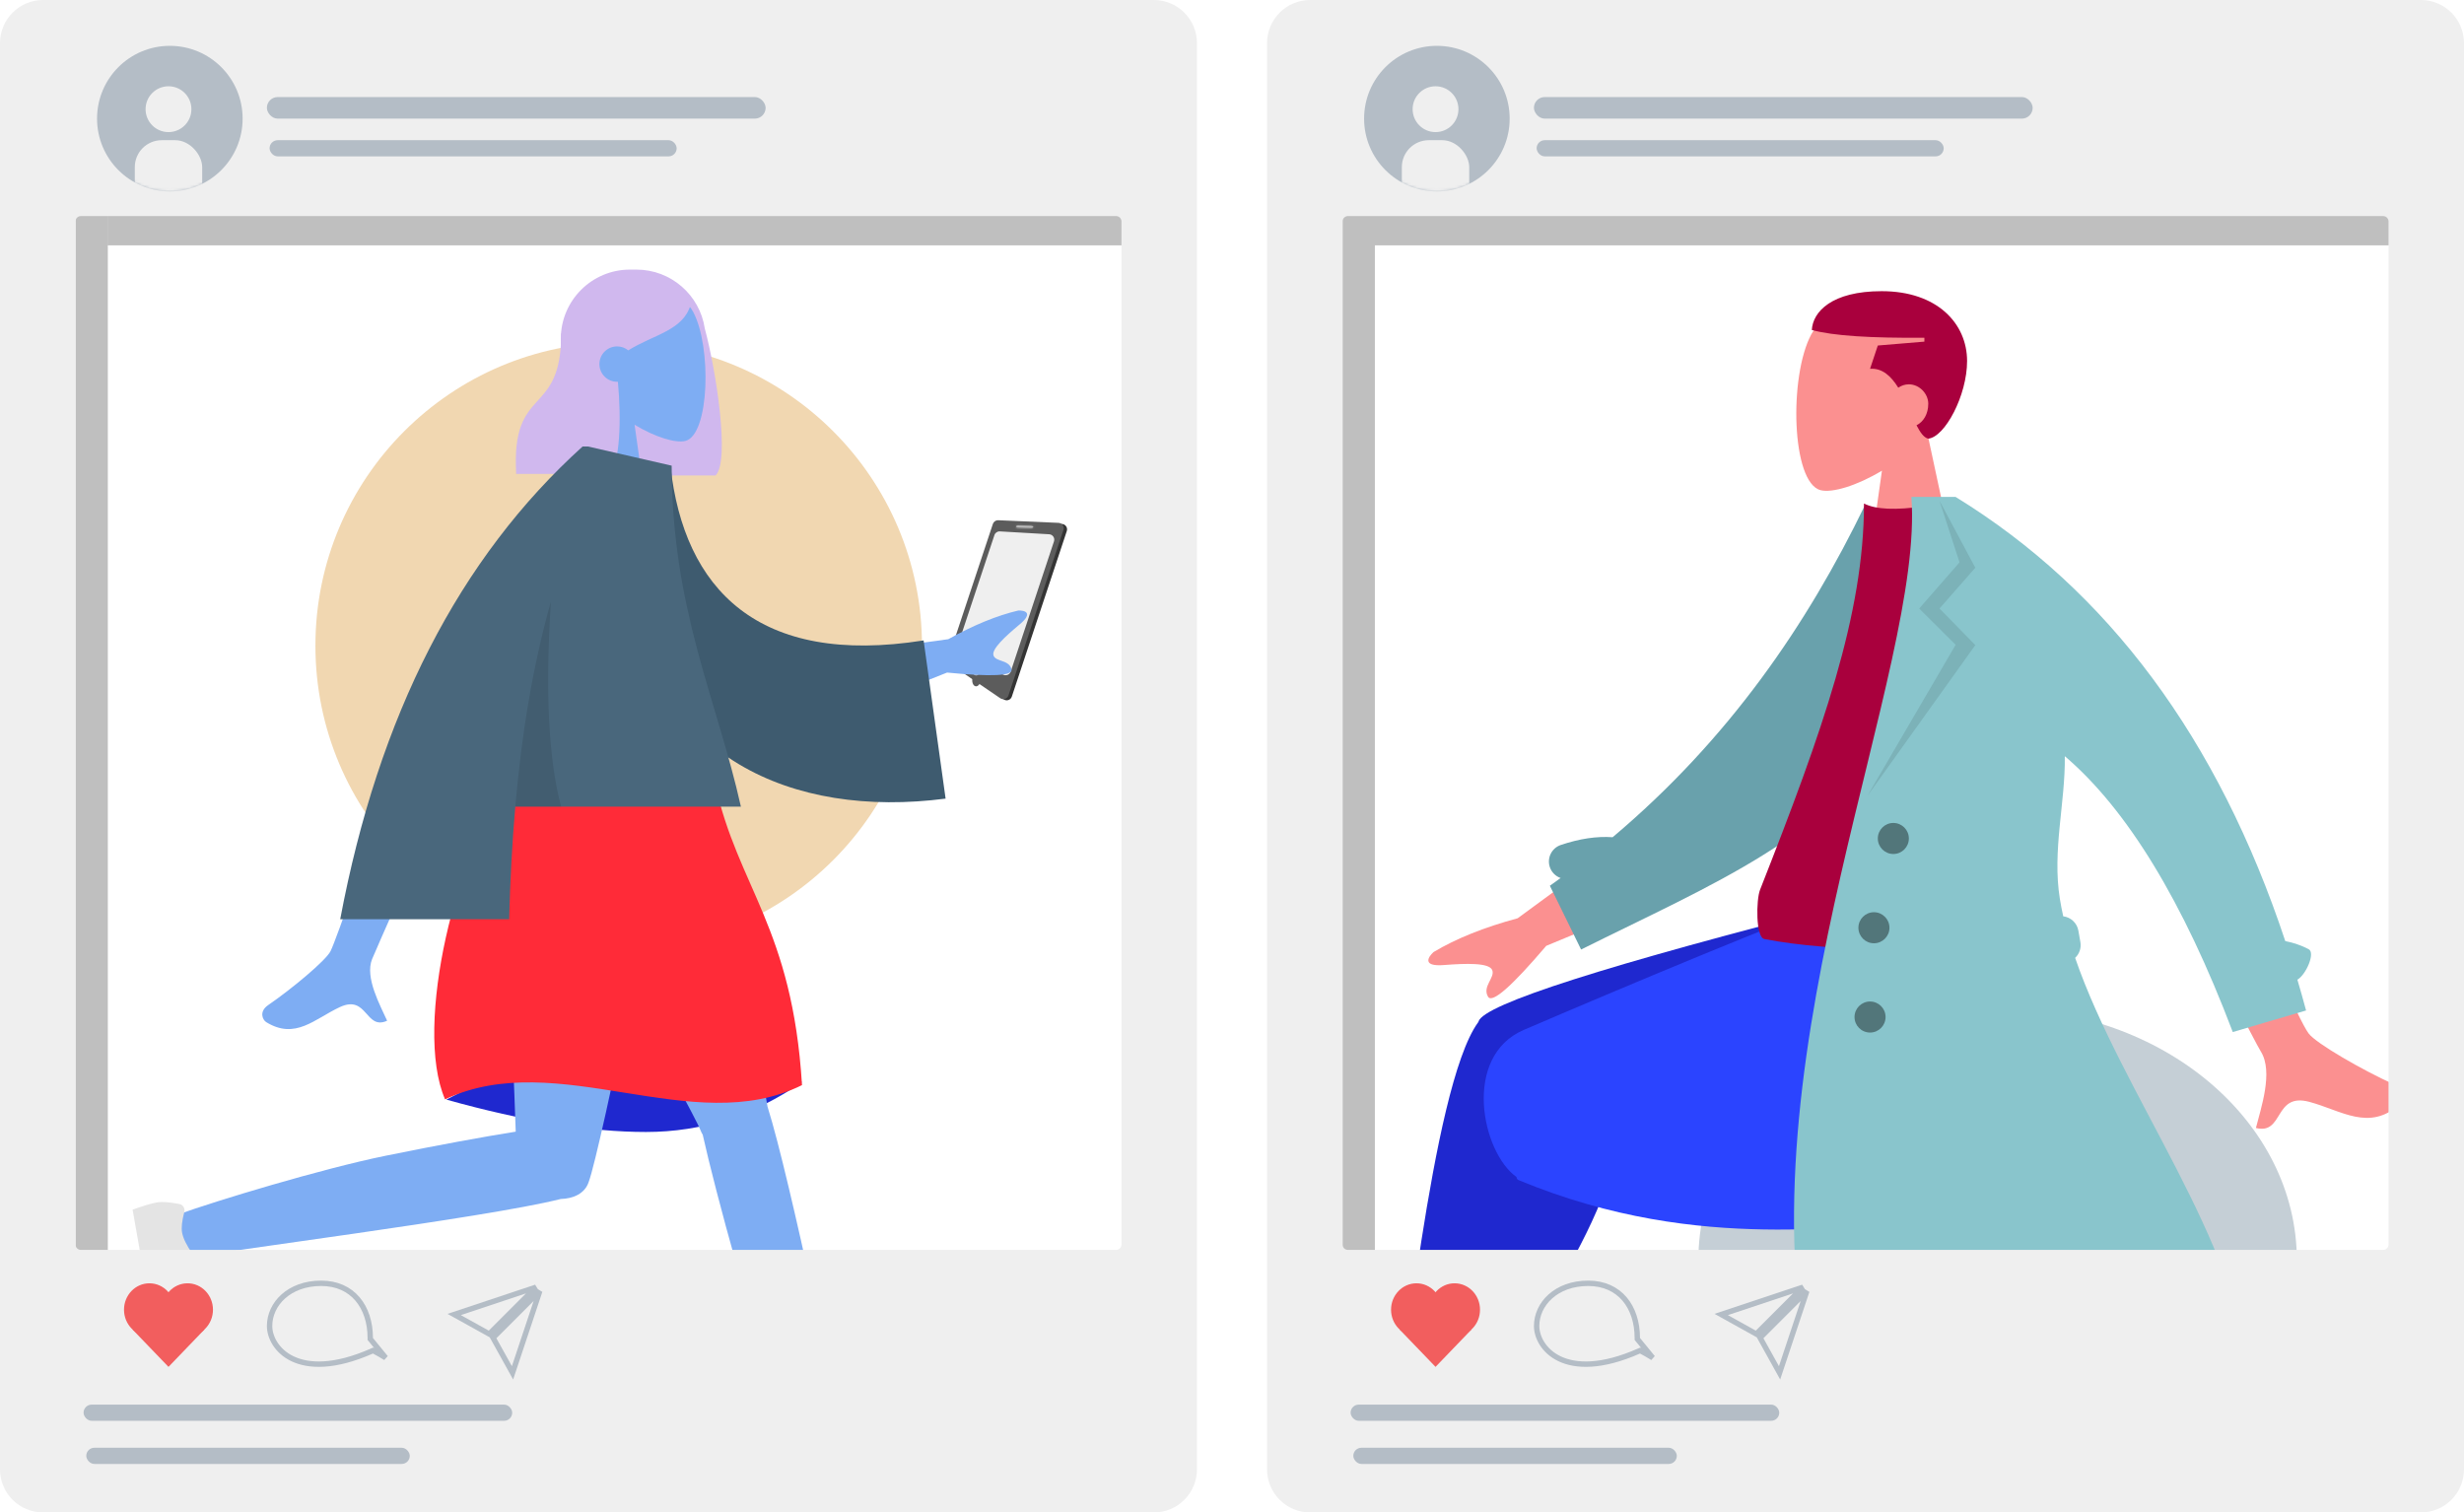 <svg width="914" height="561" viewBox="0 0 914 561" fill="none" xmlns="http://www.w3.org/2000/svg">
<path d="M395.721 196.981C396.14 195.72 395.236 194.409 393.91 194.352L371.535 193.384C370.643 193.346 369.833 193.904 369.551 194.752L353.024 244.514C352.742 245.362 353.057 246.294 353.796 246.797L372.304 259.407C373.401 260.155 374.909 259.645 375.328 258.385L395.721 196.981Z" fill="#343434"/>
<path d="M394.466 196.564C394.884 195.303 393.981 193.992 392.654 193.935L370.28 192.967C369.387 192.929 368.577 193.487 368.296 194.335L351.769 244.097C351.487 244.945 351.802 245.877 352.541 246.38L371.048 258.99C372.146 259.738 373.654 259.228 374.072 257.968L394.466 196.564Z" fill="#5C5C5C"/>
<path d="M390.968 200.797C391.383 199.548 390.5 198.246 389.187 198.17L370.889 197.103C369.986 197.05 369.16 197.61 368.875 198.469L355.832 237.74C355.547 238.599 355.874 239.542 356.629 240.04L371.929 250.132C373.027 250.856 374.514 250.341 374.929 249.092L390.968 200.797Z" fill="#EFEFEF"/>
<g filter="url(#filter0_i)">
<circle r="2.059" transform="matrix(-0.448 -0.894 -0.626 0.78 362.225 248.122)" fill="#5C5C5C"/>
</g>
<circle r="1.059" transform="matrix(-0.448 -0.894 -0.626 0.78 362.225 248.122)" stroke="#BABABA" stroke-width="2"/>
<mask id="path-6-inside-1" fill="white">
<path d="M383.24 195.505C383.348 195.155 382.826 195.088 382.459 195.076L377.791 194.919C377.493 194.909 377.056 194.923 376.939 195.205C376.813 195.51 377.293 195.582 377.615 195.593L382.519 195.757C382.71 195.764 382.918 195.77 383.102 195.66C383.182 195.612 383.223 195.559 383.24 195.505Z"/>
</mask>
<path d="M383.24 195.505C383.348 195.155 382.826 195.088 382.459 195.076L377.791 194.919C377.493 194.909 377.056 194.923 376.939 195.205C376.813 195.51 377.293 195.582 377.615 195.593L382.519 195.757C382.71 195.764 382.918 195.77 383.102 195.66C383.182 195.612 383.223 195.559 383.24 195.505Z" fill="#BABABA"/>
<path d="M382.155 196.028L377.487 195.872L378.094 193.967L382.762 194.123L382.155 196.028ZM377.919 194.64L382.822 194.804L382.215 196.71L377.312 196.546L377.919 194.64ZM382.705 194.901C382.634 194.943 382.536 195.014 382.441 195.123C382.343 195.236 382.275 195.36 382.238 195.481L384.242 195.529C384.123 195.916 383.825 196.224 383.499 196.419L382.705 194.901ZM382.822 194.804C382.872 194.806 382.902 194.807 382.927 194.807C382.952 194.807 382.958 194.805 382.952 194.806C382.943 194.807 382.84 194.82 382.705 194.901L383.499 196.419C383.18 196.609 382.881 196.674 382.673 196.698C382.477 196.721 382.298 196.713 382.215 196.71L382.822 194.804ZM377.907 195.324C377.944 195.236 377.968 195.131 377.962 195.021C377.956 194.913 377.922 194.826 377.882 194.764C377.843 194.703 377.799 194.667 377.772 194.648C377.744 194.629 377.723 194.62 377.718 194.618C377.71 194.615 377.724 194.621 377.772 194.628C377.815 194.634 377.867 194.639 377.919 194.64L377.312 196.546C377.118 196.539 376.786 196.514 376.5 196.401C376.357 196.344 376.149 196.235 376.011 196.021C375.851 195.776 375.822 195.444 375.971 195.085L377.907 195.324ZM377.487 195.872C377.427 195.87 377.377 195.87 377.335 195.872C377.29 195.874 377.279 195.878 377.294 195.875C377.303 195.873 377.401 195.851 377.531 195.765C377.601 195.719 377.679 195.655 377.75 195.573C377.823 195.49 377.874 195.404 377.907 195.324L375.971 195.085C376.271 194.363 376.981 194.105 377.3 194.03C377.627 193.954 377.939 193.961 378.094 193.967L377.487 195.872ZM382.762 194.123C382.965 194.129 383.32 194.152 383.625 194.268C383.781 194.327 383.99 194.435 384.136 194.641C384.299 194.871 384.35 195.18 384.242 195.529L382.238 195.481C382.215 195.556 382.203 195.643 382.215 195.733C382.226 195.821 382.258 195.892 382.295 195.943C382.33 195.993 382.367 196.022 382.39 196.037C382.413 196.053 382.429 196.059 382.43 196.059C382.432 196.06 382.426 196.058 382.41 196.054C382.395 196.05 382.373 196.047 382.346 196.043C382.291 196.035 382.226 196.031 382.155 196.028L382.762 194.123Z" fill="#BABABA" mask="url(#path-6-inside-1)"/>
<circle cx="229.5" cy="239.5" r="112.5" fill="#F1D7B1"/>
<path fill-rule="evenodd" clip-rule="evenodd" d="M261.429 121.818C265.541 136.97 270.899 171.028 265.431 176.371H230.838C230.834 176.31 230.831 176.248 230.827 176.187C218.006 174.768 208.033 163.897 208.033 150.697V125.647C208.033 111.482 219.516 100 233.68 100H236.066C248.929 100 259.58 109.47 261.429 121.818Z" fill="#D0B8EE"/>
<path fill-rule="evenodd" clip-rule="evenodd" d="M221.468 145.914C215.971 139.462 212.251 131.555 212.872 122.695C214.664 97.167 250.2 102.783 257.112 115.667C264.025 128.552 263.203 161.234 254.269 163.537C250.707 164.455 243.117 162.206 235.392 157.55L240.241 191.852H211.612L221.468 145.914Z" fill="#7EADF3"/>
<path fill-rule="evenodd" clip-rule="evenodd" d="M229.207 141.601C230.526 155.77 229.997 171.951 226.066 175.792H191.473C189.545 142.304 208.173 155.272 208.173 123.742C209.335 122.607 210.432 121.484 211.518 120.515L211.479 119.588C217.47 107.325 225.069 101.193 234.278 101.193C248.092 101.193 252.452 107.62 256.164 113.078C253.388 122.603 242.615 124.015 233.043 129.953C231.915 129.036 230.476 128.486 228.909 128.486C225.285 128.486 222.348 131.424 222.348 135.047C222.348 138.671 225.285 141.608 228.909 141.608C229.009 141.608 229.108 141.606 229.207 141.601Z" fill="#D0B8EE"/>
<path fill-rule="evenodd" clip-rule="evenodd" d="M165.576 407.867C194.193 415.871 218.882 419.873 239.644 419.873C260.406 419.873 279.691 413.71 297.499 401.384C269.495 393.169 246.433 389.061 228.312 389.061C210.191 389.061 189.279 395.33 165.576 407.867Z" fill="#1F28CF"/>
<path fill-rule="evenodd" clip-rule="evenodd" d="M260.663 420.853C260.404 420.47 260.184 420.053 260.01 419.602C256.41 410.256 198.745 309.433 193 291H257.923C262.291 305.015 281.95 392.965 284.717 410.513C293.447 438.192 311.42 527.835 313.715 534.045C316.128 540.578 302.547 547.384 298.928 539.352C293.169 526.573 279.449 491.212 273.339 469.621C267.612 449.38 262.948 431.169 260.663 420.853Z" fill="#7EADF3"/>
<path fill-rule="evenodd" clip-rule="evenodd" d="M207.982 444.734C179.971 451.813 77.513 464.612 70.482 466.619C63.249 468.684 56.907 453.776 65.847 450.547C80.073 445.408 119.27 433.535 143.035 428.69C162.151 424.793 179.594 421.613 191.304 419.751C190.312 386.855 185.777 307.911 188.75 290.86H249.784C246.933 307.211 222.837 426.512 218.358 438.453C216.937 442.717 212.696 444.601 207.982 444.734Z" fill="#7EADF3"/>
<path fill-rule="evenodd" clip-rule="evenodd" d="M66.497 446.577C62.757 445.881 60.016 445.687 58.274 445.994C56.155 446.368 53.126 447.266 49.187 448.688C49.62 451.146 53.514 473.232 60.87 514.947C66.866 515.665 69.763 514.129 69.563 510.339C69.363 506.549 69.229 503.396 69.162 500.877L77.461 467.66C77.621 467.021 77.232 466.374 76.593 466.214C76.582 466.211 76.571 466.209 76.56 466.206L71.409 465.073C69.201 461.922 67.908 459.272 67.53 457.125C67.222 455.381 67.502 452.847 68.369 449.525L68.369 449.525C68.702 448.25 67.938 446.947 66.663 446.614C66.608 446.6 66.552 446.587 66.497 446.577Z" fill="#E4E4E4"/>
<path fill-rule="evenodd" clip-rule="evenodd" d="M188.947 290.86C215.843 283.165 241.291 283.165 265.291 290.86C273.641 328.958 293.931 344.079 297.499 402.488C256.941 422.641 206.84 388.116 165.089 407.769C153.161 380.28 169.861 314.079 188.947 290.86Z" fill="#FF2B38"/>
<path fill-rule="evenodd" clip-rule="evenodd" d="M304.656 243.516L351.754 237.092C361.176 231.851 369.843 228.303 377.756 226.448C379.983 226.383 383.526 227.193 378.248 231.592C372.971 235.992 367.616 240.859 368.557 243.207C369.497 245.555 374.405 244.681 375.218 248.292C375.76 250.7 367.795 251.091 351.322 249.466L313.106 264.617L304.656 243.516ZM156.703 254.418L182.824 254.516C154.182 318.971 139.247 352.719 138.021 355.76C135.26 362.6 141.101 373.018 143.599 378.617C135.464 382.257 136.331 368.775 126.068 373.55C116.701 377.908 109.575 385.804 98.752 379.127C97.422 378.306 95.964 375.214 99.487 372.799C108.264 366.78 120.912 356.248 122.621 352.781C124.951 348.053 136.312 315.265 156.703 254.418Z" fill="#7EADF3"/>
<path fill-rule="evenodd" clip-rule="evenodd" d="M228.252 171.573L248.703 172.935C253.74 218.504 281.176 247.288 342.603 237.544L350.764 296.227C293.351 303.647 243 280.661 232.681 218.427C230.009 202.317 227.9 185.551 228.252 171.573Z" fill="#3E5B6F"/>
<path fill-rule="evenodd" clip-rule="evenodd" d="M218.162 165.627L249.149 172.724C249.149 226.021 266.126 260.025 274.834 299.21H191.146C189.967 312.751 189.243 326.668 188.866 340.961H126.204C140.403 265.409 170.374 206.958 216.116 165.608H218.145L218.162 165.627Z" fill="#49677C"/>
<path fill-rule="evenodd" clip-rule="evenodd" d="M204.35 223.176C202.193 256.387 203.461 281.732 208.155 299.21H191.146C193.481 272.387 197.602 247.042 204.35 223.176V223.176Z" fill="black" fill-opacity="0.1"/>
<path fill-rule="evenodd" clip-rule="evenodd" d="M714.898 160.537C721.533 152.75 726.023 143.206 725.272 132.512C723.111 101.701 680.22 108.479 671.877 124.03C663.534 139.581 664.525 179.027 675.308 181.807C679.608 182.915 688.769 180.2 698.092 174.58L692.24 215.981H726.794L714.898 160.537Z" fill="#FB9090"/>
<path fill-rule="evenodd" clip-rule="evenodd" d="M704.147 143.802C705.277 143.026 706.627 142.554 708.077 142.554C712.053 142.554 715.276 146.099 715.276 149.753C715.276 153.554 713.481 156.492 710.918 157.739C712.287 160.415 713.663 162.358 715.276 162.711C721.498 162.081 729.673 146.615 729.673 133.916C729.673 120.015 718.613 108 697.999 108C679.47 108 672.445 115.64 672.083 122.398C680.023 124.58 693.897 125.42 713.836 125.277V126.717L696.559 128.157L693.68 136.795C698.261 136.453 701.534 139.595 704.147 143.802Z" fill="#A9003D"/>
<path d="M741 561C679.696 561 630 519.139 630 467.5C630 415.861 679.696 374 741 374C802.304 374 852 415.861 852 467.5C852 519.139 802.304 561 741 561Z" fill="#C5CFD6"/>
<path fill-rule="evenodd" clip-rule="evenodd" d="M549.131 524C566.106 493.141 578.382 466.271 583.309 452.093C591.747 427.819 598.165 406.459 599.788 398.482C603.656 379.46 570.029 378.352 565.584 387.806C558.857 402.114 547.112 449.126 533 520.134L549.131 524ZM746.032 427.156C730.457 422.1 675.916 406.276 649.61 401.799C642.051 400.513 634.725 399.318 627.836 398.238C607.362 395.027 596.755 425.365 616.474 427.696C665.582 433.501 735.202 439.496 741.16 440.169C749.51 441.112 755.82 430.334 746.032 427.156Z" fill="#FB9090"/>
<path fill-rule="evenodd" clip-rule="evenodd" d="M603.57 392.231L695.12 345.626V335.481H684.232C595.662 358.05 550.402 372.514 548.454 378.872C548.433 378.94 548.414 379.009 548.396 379.077C548.352 379.136 548.308 379.195 548.265 379.254C530.712 403.394 520.2 521.248 516.749 530.072L550.385 535.09C563.251 487.38 604.415 454.143 603.322 397C603.617 395.324 603.692 393.734 603.57 392.231Z" fill="#1F28CF"/>
<path fill-rule="evenodd" clip-rule="evenodd" d="M687.513 419.909C695.889 418.232 703.603 416.735 710.204 415.578C752.84 408.099 765.273 385.277 757.922 335.481H679.366C666.534 339.167 599.845 367.134 565.244 382.008C542.343 391.853 549.562 427.344 562.531 436.58C562.602 437.146 562.835 437.531 563.251 437.703C633.013 466.617 688.201 451.446 706.637 456.294L715.165 429.394L687.513 419.909Z" fill="#2B44FF"/>
<path fill-rule="evenodd" clip-rule="evenodd" d="M739.884 437.262C744.455 437.7 747.699 438.386 749.618 439.322C751.952 440.46 755.167 442.51 759.265 445.471C757.945 448.178 746.079 472.506 723.667 518.457C716.472 517.295 713.621 514.55 715.114 510.219C716.607 505.889 717.811 502.274 718.726 499.375L720.149 458.076C720.176 457.281 720.843 456.659 721.637 456.686C721.651 456.687 721.664 456.687 721.678 456.688L728.031 457.087C731.641 454.165 734.023 451.522 735.176 449.157C736.114 447.235 736.632 444.203 736.731 440.06L736.731 440.06C736.769 438.47 738.089 437.212 739.679 437.25C739.747 437.252 739.816 437.256 739.884 437.262Z" fill="#E4E4E4"/>
<path fill-rule="evenodd" clip-rule="evenodd" d="M608.893 306.875L562.968 340.599C550.512 343.96 540.105 348.142 531.748 353.145C529.774 354.943 527.388 358.586 535.575 357.957C543.762 357.327 552.402 357.033 553.532 359.826C554.661 362.618 549.707 365.958 551.99 369.725C553.513 372.237 560.705 365.939 573.567 350.83L619.045 331.971L608.893 306.875ZM816.722 292.828L791.366 297.419C820.795 355.817 836.557 386.694 838.652 390.051C843.367 397.603 838.607 411.211 836.812 418.389C847.245 421.011 843.389 405.168 856.588 408.692C868.636 411.909 878.76 419.801 890.225 409.595C891.634 408.341 892.719 404.361 888.026 402.228C876.332 396.914 859.091 387.045 856.333 383.282C852.572 378.151 839.368 348 816.722 292.828Z" fill="#FB9090"/>
<path fill-rule="evenodd" clip-rule="evenodd" d="M598.195 310.541C592.286 310.117 585.858 311.096 578.967 313.418C575.576 314.56 573.754 318.236 574.896 321.626C575.56 323.596 577.078 325.036 578.898 325.674C577.579 326.636 576.249 327.593 574.907 328.544L586.493 352.196C635.247 327.887 681.072 309.559 701.953 269.427C708.961 255.958 706.589 210.206 707.258 193.561L691.86 187.246C670.395 231.615 641.346 274.181 598.195 310.541Z" fill="#69A1AC"/>
<path fill-rule="evenodd" clip-rule="evenodd" d="M761.348 348.309C716.085 353.281 680.457 353.281 654.466 348.309C651.246 347.693 651.388 333.811 652.881 330.02C676.136 270.983 691.433 227.764 691.433 186.758C695.7 188.987 703.168 189.321 713.836 187.76C742.507 230.019 755.686 278.505 761.348 348.309Z" fill="#A9003D"/>
<path fill-rule="evenodd" clip-rule="evenodd" d="M769.758 355.289C771.295 353.842 772.097 351.674 771.703 349.441L770.953 345.187C770.444 342.304 768.103 340.205 765.339 339.877C764.856 337.717 764.439 335.571 764.095 333.441C761.189 315.45 766.155 297.809 765.922 280.485C789.073 300.238 809.841 334.345 828.227 382.807L855.42 374.806C854.382 370.951 853.307 367.144 852.195 363.384C855.334 361.601 859.001 353.429 856.362 352.061C853.636 350.649 850.748 349.655 847.707 349.07C822.774 273.973 782.002 219.052 725.389 184.307H720.38L709.015 184.307C713.836 248.06 647.248 387.247 670.369 506.118C713.105 515.661 774.116 485.968 833.504 509.691C831.294 461.821 787.029 405.584 769.758 355.289Z" fill="#89C5CC"/>
<path fill-rule="evenodd" clip-rule="evenodd" d="M719.443 185.747L726.87 208.589L711.912 225.713L725.431 239.169L692.726 295.168L732.72 239.281L719.443 225.713L732.72 210.58L719.443 185.747Z" fill="black" fill-opacity="0.1"/>
<path fill-rule="evenodd" clip-rule="evenodd" d="M702.318 316.764C705.499 316.764 708.077 314.186 708.077 311.005C708.077 307.825 705.499 305.246 702.318 305.246C699.138 305.246 696.559 307.825 696.559 311.005C696.559 314.186 699.138 316.764 702.318 316.764ZM695.119 349.878C698.3 349.878 700.878 347.3 700.878 344.119C700.878 340.939 698.3 338.36 695.119 338.36C691.939 338.36 689.36 340.939 689.36 344.119C689.36 347.3 691.939 349.878 695.119 349.878ZM693.68 382.993C696.86 382.993 699.439 380.414 699.439 377.234C699.439 374.053 696.86 371.475 693.68 371.475C690.499 371.475 687.921 374.053 687.921 377.234C687.921 380.414 690.499 382.993 693.68 382.993Z" fill="black" fill-opacity="0.4"/>
<rect x="28" y="42" width="12" height="465" fill="black" fill-opacity="0.25"/>
<rect x="40" y="91" width="12" height="380" transform="rotate(-90 40 91)" fill="black" fill-opacity="0.25"/>
<path fill-rule="evenodd" clip-rule="evenodd" d="M16 0C7.163 0 0 7.163 0 16V545C0 553.837 7.163 561 16 561H428C436.837 561 444 553.837 444 545V16C444 7.163 436.837 0 428 0H16ZM30 80.143C28.895 80.143 28 81.038 28 82.143V461.611C28 462.716 28.895 463.611 30 463.611H414C415.105 463.611 416 462.716 416 461.611V82.143C416 81.038 415.105 80.143 414 80.143H30Z" fill="#EFEFEF"/>
<path d="M64.857 485.797C64.857 491.208 60.636 495.594 55.429 495.594C50.221 495.594 46 491.208 46 485.797C46 480.386 50.221 476 55.429 476C60.636 476 64.857 480.386 64.857 485.797Z" fill="#F25E5E"/>
<path d="M79 485.797C79 491.208 74.779 495.594 69.571 495.594C64.364 495.594 60.143 491.208 60.143 485.797C60.143 480.386 64.364 476 69.571 476C74.779 476 79 480.386 79 485.797Z" fill="#F25E5E"/>
<path d="M49.166 493.145L62.5 479.29L75.834 493.145L62.5 507L49.166 493.145Z" fill="#F25E5E"/>
<path d="M137.346 496.285V496.646L137.576 496.924C140.051 499.905 141.834 502.076 143.048 503.614C141.844 502.872 140.384 501.991 138.81 501.164L138.383 500.94L137.942 501.135C124.013 507.275 114.499 506.84 108.539 504.009C102.568 501.173 100 495.868 100 491.851C100 483.691 107.215 476 119.12 476C125.02 476 129.541 478.215 132.602 481.802C135.679 485.408 137.346 490.482 137.346 496.285Z" stroke="#B4BDC6" stroke-width="2"/>
<path d="M200.227 478.874L190.113 509.214L182.89 496.211L200.227 478.874ZM168.473 487.573L198.812 477.46L181.476 494.797L168.473 487.573Z" stroke="#B4BDC6" stroke-width="2"/>
<rect x="99" y="36" width="185" height="8" rx="4" fill="#B4BDC6"/>
<rect x="100" y="52" width="151" height="6" rx="3" fill="#B4BDC6"/>
<rect x="31" y="521" width="159" height="6" rx="3" fill="#B4BDC6"/>
<rect x="32" y="537" width="120" height="6" rx="3" fill="#B4BDC6"/>
<circle cx="63" cy="44" r="27" fill="#B4BDC6"/>
<mask id="mask0" mask-type="alpha" maskUnits="userSpaceOnUse" x="36" y="17" width="54" height="54">
<circle cx="63" cy="44" r="27" fill="#B4BDC6"/>
</mask>
<g mask="url(#mask0)">
<circle cx="62.5" cy="40.5" r="8.5" fill="#EFEFEF"/>
<rect x="50" y="52" width="25" height="27" rx="10" fill="#EFEFEF"/>
</g>
<rect x="498" y="42" width="12" height="465" fill="black" fill-opacity="0.25"/>
<rect x="510" y="91" width="12" height="380" transform="rotate(-90 510 91)" fill="black" fill-opacity="0.25"/>
<path fill-rule="evenodd" clip-rule="evenodd" d="M486 0C477.163 0 470 7.163 470 16V545C470 553.837 477.163 561 486 561H898C906.837 561 914 553.837 914 545V16C914 7.163 906.837 0 898 0H486ZM500 80.143C498.895 80.143 498 81.038 498 82.143V461.611C498 462.716 498.895 463.611 500 463.611H884C885.105 463.611 886 462.716 886 461.611V82.143C886 81.038 885.105 80.143 884 80.143H500Z" fill="#EFEFEF"/>
<path d="M534.857 485.797C534.857 491.208 530.636 495.594 525.429 495.594C520.221 495.594 516 491.208 516 485.797C516 480.386 520.221 476 525.429 476C530.636 476 534.857 480.386 534.857 485.797Z" fill="#F25E5E"/>
<path d="M549 485.797C549 491.208 544.779 495.594 539.571 495.594C534.364 495.594 530.143 491.208 530.143 485.797C530.143 480.386 534.364 476 539.571 476C544.779 476 549 480.386 549 485.797Z" fill="#F25E5E"/>
<path d="M519.166 493.145L532.5 479.29L545.834 493.145L532.5 507L519.166 493.145Z" fill="#F25E5E"/>
<path d="M607.346 496.285V496.646L607.576 496.924C610.051 499.905 611.834 502.076 613.048 503.614C611.844 502.872 610.384 501.991 608.81 501.164L608.383 500.94L607.942 501.135C594.013 507.275 584.499 506.84 578.539 504.009C572.568 501.173 570 495.868 570 491.851C570 483.691 577.215 476 589.12 476C595.02 476 599.541 478.215 602.602 481.802C605.679 485.408 607.346 490.482 607.346 496.285Z" stroke="#B4BDC6" stroke-width="2"/>
<path d="M670.227 478.874L660.113 509.214L652.89 496.211L670.227 478.874ZM638.473 487.573L668.812 477.46L651.476 494.797L638.473 487.573Z" stroke="#B4BDC6" stroke-width="2"/>
<rect x="569" y="36" width="185" height="8" rx="4" fill="#B4BDC6"/>
<rect x="570" y="52" width="151" height="6" rx="3" fill="#B4BDC6"/>
<rect x="501" y="521" width="159" height="6" rx="3" fill="#B4BDC6"/>
<rect x="502" y="537" width="120" height="6" rx="3" fill="#B4BDC6"/>
<circle cx="533" cy="44" r="27" fill="#B4BDC6"/>
<mask id="mask1" mask-type="alpha" maskUnits="userSpaceOnUse" x="506" y="17" width="54" height="54">
<circle cx="533" cy="44" r="27" fill="#B4BDC6"/>
</mask>
<g mask="url(#mask1)">
<circle cx="532.5" cy="40.5" r="8.5" fill="#EFEFEF"/>
<rect x="520" y="52" width="25" height="27" rx="10" fill="#EFEFEF"/>
</g>
<defs>
<filter id="filter0_i" x="360.64" y="245.679" width="3.17" height="8.885" filterUnits="userSpaceOnUse" color-interpolation-filters="sRGB">
<feFlood flood-opacity="0" result="BackgroundImageFix"/>
<feBlend mode="normal" in="SourceGraphic" in2="BackgroundImageFix" result="shape"/>
<feColorMatrix in="SourceAlpha" type="matrix" values="0 0 0 0 0 0 0 0 0 0 0 0 0 0 0 0 0 0 127 0" result="hardAlpha"/>
<feOffset dy="4"/>
<feGaussianBlur stdDeviation="2"/>
<feComposite in2="hardAlpha" operator="arithmetic" k2="-1" k3="1"/>
<feColorMatrix type="matrix" values="0 0 0 0 0 0 0 0 0 0 0 0 0 0 0 0 0 0 0.5 0"/>
<feBlend mode="normal" in2="shape" result="effect1_innerShadow"/>
</filter>
</defs>
</svg>

